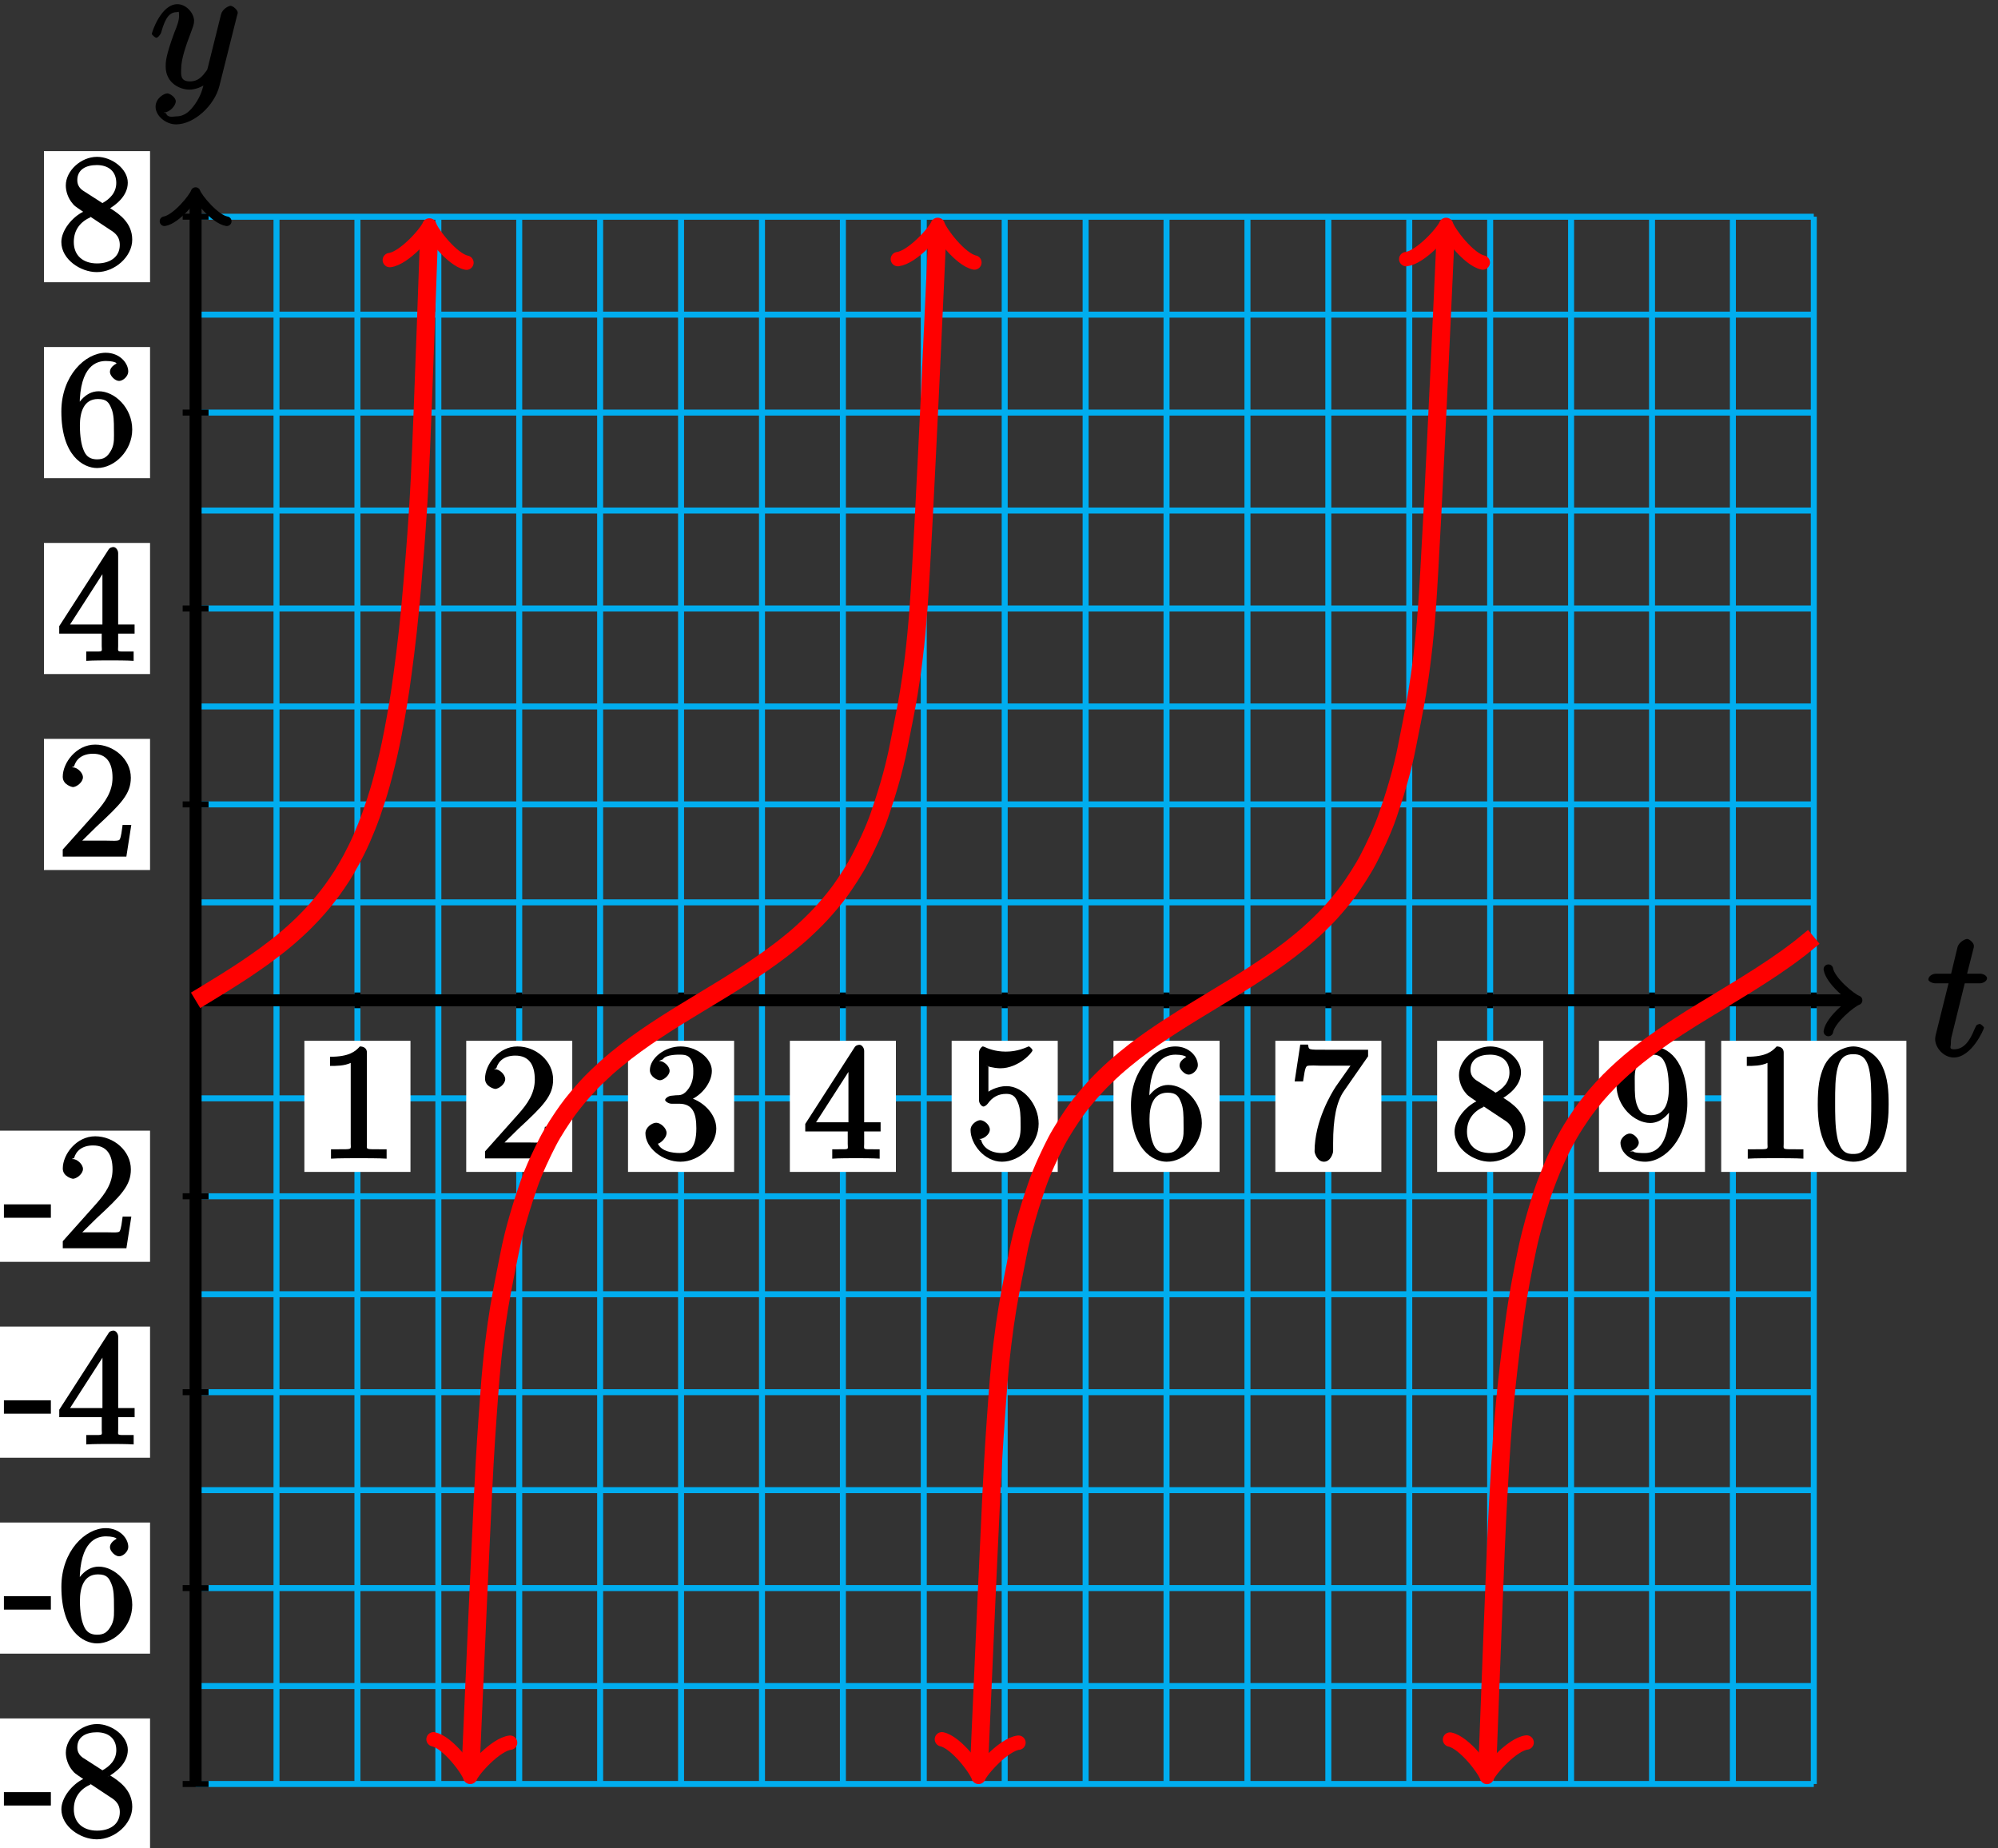 <?xml version="1.0" encoding="UTF-8"?>
<svg xmlns="http://www.w3.org/2000/svg" xmlns:xlink="http://www.w3.org/1999/xlink" width="133pt" height="123pt" viewBox="0 0 133 123" version="1.1">
<rect x="0" y="0" width="133" height="123" fill="#333333" stroke="none"/>
<defs>
<g>
<symbol overflow="visible" id="glyph0-0">
<path style="stroke:none;" d=""/>
</symbol>
<symbol overflow="visible" id="glyph0-1">
<path style="stroke:none;" d="M 2.406 -4.812 L 3.5 -4.812 C 3.734 -4.812 4 -4.953 4 -5.156 C 4 -5.297 3.781 -5.453 3.531 -5.453 L 2.672 -5.453 L 3.078 -7.047 C 3.125 -7.203 3.125 -7.234 3.125 -7.312 C 3.125 -7.5 2.828 -7.766 2.672 -7.766 C 2.562 -7.766 2.125 -7.578 2.031 -7.203 L 1.609 -5.453 L 0.609 -5.453 C 0.375 -5.453 0.094 -5.297 0.094 -5.062 C 0.094 -4.953 0.344 -4.812 0.578 -4.812 L 1.438 -4.812 L 0.688 -1.797 C 0.578 -1.375 0.547 -1.25 0.547 -1.094 C 0.547 -0.531 1.109 0.125 1.781 0.125 C 2.984 0.125 3.797 -1.766 3.797 -1.859 C 3.797 -1.922 3.578 -2.109 3.516 -2.109 C 3.484 -2.109 3.328 -2.062 3.297 -2.016 C 3.281 -2.016 3.234 -1.891 3.141 -1.703 C 2.891 -1.094 2.516 -0.422 1.812 -0.422 C 1.453 -0.422 1.594 -0.562 1.594 -0.828 C 1.594 -0.844 1.594 -1.062 1.625 -1.203 L 2.516 -4.812 Z M 2.406 -4.812 "/>
</symbol>
<symbol overflow="visible" id="glyph0-2">
<path style="stroke:none;" d="M 3.031 1.094 C 2.703 1.547 2.359 1.906 1.766 1.906 C 1.625 1.906 1.203 2.031 1.109 1.703 C 0.906 1.641 0.969 1.641 0.984 1.641 C 1.344 1.641 1.75 1.188 1.75 0.906 C 1.75 0.641 1.359 0.375 1.188 0.375 C 0.984 0.375 0.406 0.688 0.406 1.266 C 0.406 1.875 1.094 2.438 1.766 2.438 C 2.969 2.438 4.328 1.188 4.656 -0.125 L 5.828 -4.797 C 5.844 -4.859 5.875 -4.922 5.875 -5 C 5.875 -5.172 5.562 -5.453 5.391 -5.453 C 5.281 -5.453 4.859 -5.25 4.766 -4.891 L 3.891 -1.375 C 3.828 -1.156 3.875 -1.25 3.781 -1.109 C 3.531 -0.781 3.266 -0.422 2.688 -0.422 C 2.016 -0.422 2.109 -0.922 2.109 -1.25 C 2.109 -1.922 2.438 -2.844 2.766 -3.703 C 2.891 -4.047 2.969 -4.219 2.969 -4.453 C 2.969 -4.953 2.453 -5.562 1.859 -5.562 C 0.766 -5.562 0.156 -3.688 0.156 -3.578 C 0.156 -3.531 0.375 -3.328 0.453 -3.328 C 0.562 -3.328 0.734 -3.531 0.781 -3.688 C 1.062 -4.703 1.359 -5.031 1.828 -5.031 C 1.938 -5.031 1.969 -5.172 1.969 -4.781 C 1.969 -4.469 1.844 -4.125 1.656 -3.672 C 1.078 -2.109 1.078 -1.703 1.078 -1.422 C 1.078 -0.281 2.062 0.125 2.656 0.125 C 3 0.125 3.531 -0.031 3.844 -0.344 L 3.688 -0.516 C 3.516 0.141 3.438 0.5 3.031 1.094 Z M 3.031 1.094 "/>
</symbol>
<symbol overflow="visible" id="glyph1-0">
<path style="stroke:none;" d=""/>
</symbol>
<symbol overflow="visible" id="glyph1-1">
<path style="stroke:none;" d="M 3.266 -7.047 C 3.266 -7.297 3.094 -7.453 2.797 -7.453 C 2.5 -7.125 2.094 -6.766 0.812 -6.766 L 0.812 -6.156 C 1.234 -6.156 1.766 -6.156 2.188 -6.359 L 2.188 -0.984 C 2.188 -0.594 2.328 -0.609 1.375 -0.609 L 0.875 -0.609 L 0.875 0.016 C 1.328 -0.016 2.375 -0.016 2.734 -0.016 C 3.094 -0.016 4.125 -0.016 4.578 0.016 L 4.578 -0.609 L 4.078 -0.609 C 3.125 -0.609 3.266 -0.594 3.266 -0.984 Z M 3.266 -7.047 "/>
</symbol>
<symbol overflow="visible" id="glyph1-2">
<path style="stroke:none;" d="M 4.734 -2.109 L 4.344 -2.109 C 4.297 -1.781 4.25 -1.297 4.141 -1.125 C 4.062 -1.016 3.578 -1.062 3.266 -1.062 L 1.266 -1.062 L 1.391 -0.812 C 1.672 -1.062 2.344 -1.75 2.609 -2 C 4.25 -3.516 4.891 -4.172 4.891 -5.25 C 4.891 -6.484 3.75 -7.453 2.516 -7.453 C 1.266 -7.453 0.359 -6.25 0.359 -5.312 C 0.359 -4.766 1 -4.625 1.031 -4.625 C 1.266 -4.625 1.703 -4.938 1.703 -5.281 C 1.703 -5.578 1.328 -5.938 1.031 -5.938 C 0.938 -5.938 0.922 -5.938 1.109 -6 C 1.25 -6.5 1.672 -6.844 2.375 -6.844 C 3.281 -6.844 3.672 -6.234 3.672 -5.25 C 3.672 -4.328 3.188 -3.641 2.578 -2.953 L 0.359 -0.469 L 0.359 0 L 4.594 0 L 4.922 -2.109 Z M 4.734 -2.109 "/>
</symbol>
<symbol overflow="visible" id="glyph1-3">
<path style="stroke:none;" d="M 1.984 -4.172 C 1.797 -4.156 1.578 -4 1.578 -3.891 C 1.578 -3.797 1.812 -3.641 2 -3.641 L 2.5 -3.641 C 3.406 -3.641 3.656 -3.031 3.656 -2 C 3.656 -0.594 3.094 -0.359 2.562 -0.359 C 2.047 -0.359 1.328 -0.469 1.094 -0.984 C 1.188 -0.969 1.672 -1.312 1.672 -1.703 C 1.672 -2.016 1.281 -2.375 0.984 -2.375 C 0.719 -2.375 0.266 -2.078 0.266 -1.672 C 0.266 -0.703 1.406 0.219 2.594 0.219 C 3.875 0.219 4.984 -0.906 4.984 -1.984 C 4.984 -2.984 4.031 -3.906 3 -4.094 L 3 -3.797 C 3.922 -4.062 4.688 -5 4.688 -5.828 C 4.688 -6.688 3.656 -7.453 2.609 -7.453 C 1.531 -7.453 0.562 -6.656 0.562 -5.875 C 0.562 -5.438 1.062 -5.203 1.234 -5.203 C 1.453 -5.203 1.875 -5.516 1.875 -5.828 C 1.875 -6.172 1.453 -6.484 1.219 -6.484 C 1.156 -6.484 1.125 -6.484 1.422 -6.594 C 1.625 -6.938 2.516 -6.906 2.578 -6.906 C 2.922 -6.906 3.453 -6.891 3.453 -5.828 C 3.453 -5.625 3.469 -5.141 3.156 -4.672 C 2.828 -4.203 2.594 -4.203 2.297 -4.203 Z M 1.984 -4.172 "/>
</symbol>
<symbol overflow="visible" id="glyph1-4">
<path style="stroke:none;" d="M 4.047 -7.156 C 4.047 -7.359 3.891 -7.562 3.734 -7.562 C 3.656 -7.562 3.484 -7.531 3.406 -7.391 L 0.125 -2.297 L 0.125 -1.797 L 2.953 -1.797 L 2.953 -0.969 C 2.953 -0.578 3.094 -0.609 2.312 -0.609 L 1.922 -0.609 L 1.922 0.016 C 2.344 -0.016 3.203 -0.016 3.5 -0.016 C 3.797 -0.016 4.656 -0.016 5.078 0.016 L 5.078 -0.609 L 4.688 -0.609 C 3.922 -0.609 4.047 -0.578 4.047 -0.969 L 4.047 -1.797 L 5.141 -1.797 L 5.141 -2.406 L 4.047 -2.406 Z M 3 -6.312 L 3 -2.406 L 0.844 -2.406 L 3.297 -6.219 Z M 3 -6.312 "/>
</symbol>
<symbol overflow="visible" id="glyph1-5">
<path style="stroke:none;" d="M 1.375 -6.172 C 1.844 -6.016 2.219 -6 2.344 -6 C 3.547 -6 4.484 -7.047 4.484 -7.203 C 4.484 -7.25 4.312 -7.453 4.234 -7.453 C 4.219 -7.453 4.203 -7.453 4.109 -7.406 C 3.5 -7.141 2.984 -7.109 2.703 -7.109 C 1.984 -7.109 1.484 -7.328 1.281 -7.422 C 1.203 -7.453 1.188 -7.453 1.172 -7.453 C 1.094 -7.453 0.922 -7.234 0.922 -7.062 L 0.922 -3.859 C 0.922 -3.672 1.094 -3.453 1.219 -3.453 C 1.266 -3.453 1.406 -3.516 1.5 -3.641 C 1.812 -4.078 2.203 -4.297 2.734 -4.297 C 3.312 -4.297 3.406 -3.922 3.5 -3.734 C 3.688 -3.312 3.688 -2.781 3.688 -2.375 C 3.688 -1.969 3.734 -1.469 3.438 -0.984 C 3.203 -0.594 2.906 -0.359 2.438 -0.359 C 1.719 -0.359 1.188 -0.703 1.062 -1.234 C 0.875 -1.312 0.953 -1.297 1 -1.297 C 1.188 -1.297 1.641 -1.562 1.641 -1.922 C 1.641 -2.234 1.266 -2.547 1 -2.547 C 0.812 -2.547 0.359 -2.297 0.359 -1.891 C 0.359 -0.969 1.266 0.219 2.453 0.219 C 3.672 0.219 4.891 -0.953 4.891 -2.312 C 4.891 -3.594 3.875 -4.812 2.75 -4.812 C 2.125 -4.812 1.531 -4.5 1.25 -4.203 L 1.547 -4.094 L 1.547 -6.109 Z M 1.375 -6.172 "/>
</symbol>
<symbol overflow="visible" id="glyph1-6">
<path style="stroke:none;" d="M 1.484 -3.891 C 1.484 -6.625 2.641 -6.906 3.234 -6.906 C 3.625 -6.906 3.875 -6.828 3.922 -6.766 C 4.078 -6.766 3.5 -6.609 3.5 -6.172 C 3.5 -5.938 3.828 -5.578 4.109 -5.578 C 4.375 -5.578 4.719 -5.891 4.719 -6.203 C 4.719 -6.766 4.156 -7.453 3.219 -7.453 C 1.859 -7.453 0.266 -5.922 0.266 -3.547 C 0.266 -0.594 1.734 0.219 2.641 0.219 C 3.828 0.219 4.984 -0.953 4.984 -2.344 C 4.984 -3.781 3.828 -4.891 2.75 -4.891 C 1.781 -4.891 1.266 -3.906 1.156 -3.609 L 1.484 -3.609 Z M 2.641 -0.359 C 1.969 -0.359 1.812 -0.812 1.719 -1.047 C 1.609 -1.328 1.5 -1.859 1.5 -2.609 C 1.5 -3.453 1.734 -4.375 2.703 -4.375 C 3.297 -4.375 3.438 -4.125 3.594 -3.75 C 3.766 -3.359 3.766 -2.828 3.766 -2.359 C 3.766 -1.812 3.812 -1.438 3.609 -1.016 C 3.344 -0.5 3.078 -0.359 2.641 -0.359 Z M 2.641 -0.359 "/>
</symbol>
<symbol overflow="visible" id="glyph1-7">
<path style="stroke:none;" d="M 5.281 -6.844 L 5.281 -7.234 L 2.516 -7.234 C 1.219 -7.234 1.359 -7.219 1.281 -7.578 L 0.766 -7.578 L 0.391 -5.125 L 0.953 -5.125 C 1.016 -5.469 1.062 -6.031 1.203 -6.141 C 1.297 -6.219 1.984 -6.172 2.125 -6.172 L 4.109 -6.172 L 3.141 -4.797 C 2.859 -4.375 1.719 -2.5 1.719 -0.469 C 1.719 -0.359 1.891 0.219 2.344 0.219 C 2.781 0.219 2.953 -0.344 2.953 -0.484 L 2.953 -1.016 C 2.953 -2.625 3.172 -3.766 3.672 -4.484 L 5.281 -6.797 Z M 5.281 -6.844 "/>
</symbol>
<symbol overflow="visible" id="glyph1-8">
<path style="stroke:none;" d="M 3.328 -3.922 C 3.859 -4.219 4.688 -4.828 4.688 -5.734 C 4.688 -6.656 3.625 -7.453 2.641 -7.453 C 1.578 -7.453 0.562 -6.531 0.562 -5.547 C 0.562 -5.172 0.703 -4.703 1.016 -4.344 C 1.125 -4.203 1.141 -4.188 1.719 -3.797 C 0.984 -3.438 0.266 -2.562 0.266 -1.781 C 0.266 -0.641 1.531 0.219 2.625 0.219 C 3.828 0.219 4.984 -0.812 4.984 -1.938 C 4.984 -3.031 4.172 -3.625 3.516 -4.031 Z M 1.859 -5.109 C 1.719 -5.203 1.328 -5.375 1.328 -5.906 C 1.328 -6.609 1.906 -6.906 2.625 -6.906 C 3.406 -6.906 3.922 -6.484 3.922 -5.719 C 3.922 -5.062 3.484 -4.641 3 -4.375 Z M 2.125 -3.516 L 3.422 -2.656 C 3.703 -2.469 4.156 -2.25 4.156 -1.594 C 4.156 -0.781 3.5 -0.359 2.641 -0.359 C 1.719 -0.359 1.094 -0.875 1.094 -1.781 C 1.094 -2.609 1.547 -3.141 2.219 -3.438 Z M 2.125 -3.516 "/>
</symbol>
<symbol overflow="visible" id="glyph1-9">
<path style="stroke:none;" d="M 3.766 -3.281 C 3.766 -0.75 2.812 -0.359 2.156 -0.359 C 1.906 -0.359 1.453 -0.359 1.375 -0.469 L 1.125 -0.469 C 1.203 -0.453 1.75 -0.672 1.75 -1.062 C 1.75 -1.297 1.438 -1.656 1.156 -1.656 C 0.875 -1.656 0.531 -1.328 0.531 -1.047 C 0.531 -0.375 1.234 0.219 2.172 0.219 C 3.516 0.219 4.984 -1.359 4.984 -3.688 C 4.984 -6.594 3.625 -7.453 2.672 -7.453 C 1.484 -7.453 0.266 -6.312 0.266 -4.891 C 0.266 -3.484 1.438 -2.359 2.516 -2.359 C 3.312 -2.359 3.891 -3.094 4.109 -3.641 L 3.766 -3.641 Z M 2.562 -2.875 C 1.891 -2.875 1.75 -3.266 1.656 -3.484 C 1.484 -3.891 1.484 -4.406 1.484 -4.891 C 1.484 -5.484 1.438 -5.906 1.719 -6.344 C 1.922 -6.625 2.094 -6.906 2.672 -6.906 C 3.281 -6.906 3.422 -6.516 3.531 -6.266 C 3.75 -5.734 3.75 -4.828 3.75 -4.656 C 3.75 -3.75 3.516 -2.875 2.562 -2.875 Z M 2.562 -2.875 "/>
</symbol>
<symbol overflow="visible" id="glyph1-10">
<path style="stroke:none;" d="M 4.984 -3.594 C 4.984 -4.484 4.938 -5.359 4.547 -6.172 C 4.109 -7.078 3.172 -7.453 2.641 -7.453 C 2.016 -7.453 1.078 -7 0.672 -6.109 C 0.375 -5.422 0.266 -4.766 0.266 -3.594 C 0.266 -2.547 0.391 -1.656 0.781 -0.891 C 1.188 -0.078 2.062 0.219 2.625 0.219 C 3.562 0.219 4.219 -0.375 4.484 -0.922 C 4.969 -1.922 4.984 -2.969 4.984 -3.594 Z M 2.625 -0.297 C 2.281 -0.297 1.75 -0.328 1.547 -1.5 C 1.422 -2.156 1.422 -2.969 1.422 -3.719 C 1.422 -4.609 1.422 -5.406 1.594 -6.047 C 1.781 -6.766 2.156 -6.938 2.625 -6.938 C 3.031 -6.938 3.484 -6.844 3.688 -5.922 C 3.828 -5.312 3.828 -4.453 3.828 -3.719 C 3.828 -3 3.828 -2.188 3.719 -1.531 C 3.516 -0.344 3 -0.297 2.625 -0.297 Z M 2.625 -0.297 "/>
</symbol>
<symbol overflow="visible" id="glyph1-11">
<path style="stroke:none;" d="M 3.078 -2.188 L 3.078 -2.922 L -0.047 -2.922 L -0.047 -2.031 L 3.078 -2.031 Z M 3.078 -2.188 "/>
</symbol>
</g>
</defs>
<g id="surface1">
<path style="fill:none;stroke-width:0.399;stroke-linecap:butt;stroke-linejoin:miter;stroke:rgb(0%,67.839%,93.729%);stroke-opacity:1;stroke-miterlimit:10;" d="M -0 -52.158 L 107.718 -52.158 M -0 -45.639 L 107.718 -45.639 M -0 -39.119 L 107.718 -39.119 M -0 -32.6 L 107.718 -32.6 M -0 -26.08 L 107.718 -26.08 M -0 -19.561 L 107.718 -19.561 M -0 -13.041 L 107.718 -13.041 M -0 -6.522 L 107.718 -6.522 M -0 0.002 L 107.718 0.002 M -0 6.521 L 107.718 6.521 M -0 13.041 L 107.718 13.041 M -0 19.56 L 107.718 19.56 M -0 26.08 L 107.718 26.08 M -0 32.6 L 107.718 32.6 M -0 39.119 L 107.718 39.119 M -0 45.639 L 107.718 45.639 M -0 52.154 L 107.718 52.154 M -0 -52.158 L -0 52.158 M 5.386 -52.158 L 5.386 52.158 M 10.773 -52.158 L 10.773 52.158 M 16.16 -52.158 L 16.16 52.158 M 21.543 -52.158 L 21.543 52.158 M 26.929 -52.158 L 26.929 52.158 M 32.316 -52.158 L 32.316 52.158 M 37.703 -52.158 L 37.703 52.158 M 43.089 -52.158 L 43.089 52.158 M 48.472 -52.158 L 48.472 52.158 M 53.859 -52.158 L 53.859 52.158 M 59.246 -52.158 L 59.246 52.158 M 64.632 -52.158 L 64.632 52.158 M 70.019 -52.158 L 70.019 52.158 M 75.402 -52.158 L 75.402 52.158 M 80.789 -52.158 L 80.789 52.158 M 86.175 -52.158 L 86.175 52.158 M 91.562 -52.158 L 91.562 52.158 M 96.949 -52.158 L 96.949 52.158 M 102.332 -52.158 L 102.332 52.158 M 107.718 -52.158 L 107.718 52.158 " transform="matrix(1,0,0,-1,13.02,66.58)"/>
<path style="fill:none;stroke-width:0.797;stroke-linecap:butt;stroke-linejoin:miter;stroke:rgb(0%,0%,0%);stroke-opacity:1;stroke-miterlimit:10;" d="M -0 0.002 L 110.242 0.002 " transform="matrix(1,0,0,-1,13.02,66.58)"/>
<path style="fill:none;stroke-width:0.638;stroke-linecap:round;stroke-linejoin:round;stroke:rgb(0%,0%,0%);stroke-opacity:1;stroke-miterlimit:10;" d="M -1.553 2.072 C -1.424 1.295 -0.002 0.131 0.389 0.002 C -0.002 -0.131 -1.424 -1.295 -1.553 -2.072 " transform="matrix(1,0,0,-1,123.263,66.58)"/>
<g style="fill:rgb(0%,0%,0%);fill-opacity:1;">
  <use xlink:href="#glyph0-1" x="128.27" y="70.26"/>
</g>
<path style="fill:none;stroke-width:0.797;stroke-linecap:butt;stroke-linejoin:miter;stroke:rgb(0%,0%,0%);stroke-opacity:1;stroke-miterlimit:10;" d="M -0 -52.158 L -0 53.404 " transform="matrix(1,0,0,-1,13.02,66.58)"/>
<path style="fill:none;stroke-width:0.638;stroke-linecap:round;stroke-linejoin:round;stroke:rgb(0%,0%,0%);stroke-opacity:1;stroke-miterlimit:10;" d="M -1.552 2.071 C -1.423 1.293 -0.001 0.129 0.389 0 C -0.001 -0.128 -1.423 -1.296 -1.552 -2.074 " transform="matrix(0,-1,-1,0,13.02,13.174)"/>
<g style="fill:rgb(0%,0%,0%);fill-opacity:1;">
  <use xlink:href="#glyph0-2" x="9.95" y="5.84"/>
</g>
<path style="fill:none;stroke-width:0.399;stroke-linecap:butt;stroke-linejoin:miter;stroke:rgb(0%,0%,0%);stroke-opacity:1;stroke-miterlimit:10;" d="M 10.773 0.521 L 10.773 -0.522 " transform="matrix(1,0,0,-1,13.02,66.58)"/>
<path style=" stroke:none;fill-rule:nonzero;fill:rgb(100%,100%,100%);fill-opacity:1;" d="M 27.324 69.273 L 20.262 69.273 L 20.262 78 L 27.324 78 Z M 27.324 69.273 "/>
<g style="fill:rgb(0%,0%,0%);fill-opacity:1;">
  <use xlink:href="#glyph1-1" x="21.158" y="77.102"/>
</g>
<path style="fill:none;stroke-width:0.399;stroke-linecap:butt;stroke-linejoin:miter;stroke:rgb(0%,0%,0%);stroke-opacity:1;stroke-miterlimit:10;" d="M 21.543 0.521 L 21.543 -0.522 " transform="matrix(1,0,0,-1,13.02,66.58)"/>
<path style=" stroke:none;fill-rule:nonzero;fill:rgb(100%,100%,100%);fill-opacity:1;" d="M 38.094 69.273 L 31.035 69.273 L 31.035 78 L 38.094 78 Z M 38.094 69.273 "/>
<g style="fill:rgb(0%,0%,0%);fill-opacity:1;">
  <use xlink:href="#glyph1-2" x="31.928" y="77.102"/>
</g>
<path style="fill:none;stroke-width:0.399;stroke-linecap:butt;stroke-linejoin:miter;stroke:rgb(0%,0%,0%);stroke-opacity:1;stroke-miterlimit:10;" d="M 32.316 0.521 L 32.316 -0.522 " transform="matrix(1,0,0,-1,13.02,66.58)"/>
<path style=" stroke:none;fill-rule:nonzero;fill:rgb(100%,100%,100%);fill-opacity:1;" d="M 48.867 69.273 L 41.805 69.273 L 41.805 78 L 48.867 78 Z M 48.867 69.273 "/>
<g style="fill:rgb(0%,0%,0%);fill-opacity:1;">
  <use xlink:href="#glyph1-3" x="42.698" y="77.102"/>
</g>
<path style="fill:none;stroke-width:0.399;stroke-linecap:butt;stroke-linejoin:miter;stroke:rgb(0%,0%,0%);stroke-opacity:1;stroke-miterlimit:10;" d="M 43.089 0.521 L 43.089 -0.522 " transform="matrix(1,0,0,-1,13.02,66.58)"/>
<path style=" stroke:none;fill-rule:nonzero;fill:rgb(100%,100%,100%);fill-opacity:1;" d="M 59.637 69.273 L 52.578 69.273 L 52.578 78 L 59.637 78 Z M 59.637 69.273 "/>
<g style="fill:rgb(0%,0%,0%);fill-opacity:1;">
  <use xlink:href="#glyph1-4" x="53.478" y="77.102"/>
</g>
<path style="fill:none;stroke-width:0.399;stroke-linecap:butt;stroke-linejoin:miter;stroke:rgb(0%,0%,0%);stroke-opacity:1;stroke-miterlimit:10;" d="M 53.859 0.521 L 53.859 -0.522 " transform="matrix(1,0,0,-1,13.02,66.58)"/>
<path style=" stroke:none;fill-rule:nonzero;fill:rgb(100%,100%,100%);fill-opacity:1;" d="M 70.41 69.273 L 63.348 69.273 L 63.348 78 L 70.41 78 Z M 70.41 69.273 "/>
<g style="fill:rgb(0%,0%,0%);fill-opacity:1;">
  <use xlink:href="#glyph1-5" x="64.248" y="77.102"/>
</g>
<path style="fill:none;stroke-width:0.399;stroke-linecap:butt;stroke-linejoin:miter;stroke:rgb(0%,0%,0%);stroke-opacity:1;stroke-miterlimit:10;" d="M 64.632 0.521 L 64.632 -0.522 " transform="matrix(1,0,0,-1,13.02,66.58)"/>
<path style=" stroke:none;fill-rule:nonzero;fill:rgb(100%,100%,100%);fill-opacity:1;" d="M 81.184 69.273 L 74.121 69.273 L 74.121 78 L 81.184 78 Z M 81.184 69.273 "/>
<g style="fill:rgb(0%,0%,0%);fill-opacity:1;">
  <use xlink:href="#glyph1-6" x="75.018" y="77.102"/>
</g>
<path style="fill:none;stroke-width:0.399;stroke-linecap:butt;stroke-linejoin:miter;stroke:rgb(0%,0%,0%);stroke-opacity:1;stroke-miterlimit:10;" d="M 75.402 0.521 L 75.402 -0.522 " transform="matrix(1,0,0,-1,13.02,66.58)"/>
<path style=" stroke:none;fill-rule:nonzero;fill:rgb(100%,100%,100%);fill-opacity:1;" d="M 91.953 69.273 L 84.895 69.273 L 84.895 78 L 91.953 78 Z M 91.953 69.273 "/>
<g style="fill:rgb(0%,0%,0%);fill-opacity:1;">
  <use xlink:href="#glyph1-7" x="85.788" y="77.102"/>
</g>
<path style="fill:none;stroke-width:0.399;stroke-linecap:butt;stroke-linejoin:miter;stroke:rgb(0%,0%,0%);stroke-opacity:1;stroke-miterlimit:10;" d="M 86.175 0.521 L 86.175 -0.522 " transform="matrix(1,0,0,-1,13.02,66.58)"/>
<path style=" stroke:none;fill-rule:nonzero;fill:rgb(100%,100%,100%);fill-opacity:1;" d="M 102.727 69.273 L 95.664 69.273 L 95.664 78 L 102.727 78 Z M 102.727 69.273 "/>
<g style="fill:rgb(0%,0%,0%);fill-opacity:1;">
  <use xlink:href="#glyph1-8" x="96.558" y="77.102"/>
</g>
<path style="fill:none;stroke-width:0.399;stroke-linecap:butt;stroke-linejoin:miter;stroke:rgb(0%,0%,0%);stroke-opacity:1;stroke-miterlimit:10;" d="M 96.949 0.521 L 96.949 -0.522 " transform="matrix(1,0,0,-1,13.02,66.58)"/>
<path style=" stroke:none;fill-rule:nonzero;fill:rgb(100%,100%,100%);fill-opacity:1;" d="M 113.496 69.273 L 106.438 69.273 L 106.438 78 L 113.496 78 Z M 113.496 69.273 "/>
<g style="fill:rgb(0%,0%,0%);fill-opacity:1;">
  <use xlink:href="#glyph1-9" x="107.338" y="77.102"/>
</g>
<path style="fill:none;stroke-width:0.399;stroke-linecap:butt;stroke-linejoin:miter;stroke:rgb(0%,0%,0%);stroke-opacity:1;stroke-miterlimit:10;" d="M 107.718 0.521 L 107.718 -0.522 " transform="matrix(1,0,0,-1,13.02,66.58)"/>
<path style=" stroke:none;fill-rule:nonzero;fill:rgb(100%,100%,100%);fill-opacity:1;" d="M 126.902 69.273 L 114.574 69.273 L 114.574 78 L 126.902 78 Z M 126.902 69.273 "/>
<g style="fill:rgb(0%,0%,0%);fill-opacity:1;">
  <use xlink:href="#glyph1-1" x="115.468" y="77.102"/>
  <use xlink:href="#glyph1-10" x="120.736" y="77.102"/>
</g>
<path style="fill:none;stroke-width:0.399;stroke-linecap:butt;stroke-linejoin:miter;stroke:rgb(0%,0%,0%);stroke-opacity:1;stroke-miterlimit:10;" d="M 0.863 -52.158 L -0.86 -52.158 " transform="matrix(1,0,0,-1,13.02,66.58)"/>
<path style=" stroke:none;fill-rule:nonzero;fill:rgb(100%,100%,100%);fill-opacity:1;" d="M 9.988 114.375 L -0.586 114.375 L -0.586 123.102 L 9.988 123.102 Z M 9.988 114.375 "/>
<g style="fill:rgb(0%,0%,0%);fill-opacity:1;">
  <use xlink:href="#glyph1-11" x="0.308" y="122.202"/>
  <use xlink:href="#glyph1-8" x="3.82" y="122.202"/>
</g>
<path style="fill:none;stroke-width:0.399;stroke-linecap:butt;stroke-linejoin:miter;stroke:rgb(0%,0%,0%);stroke-opacity:1;stroke-miterlimit:10;" d="M 0.863 -39.119 L -0.86 -39.119 " transform="matrix(1,0,0,-1,13.02,66.58)"/>
<path style=" stroke:none;fill-rule:nonzero;fill:rgb(100%,100%,100%);fill-opacity:1;" d="M 9.988 101.336 L -0.586 101.336 L -0.586 110.062 L 9.988 110.062 Z M 9.988 101.336 "/>
<g style="fill:rgb(0%,0%,0%);fill-opacity:1;">
  <use xlink:href="#glyph1-11" x="0.308" y="109.162"/>
  <use xlink:href="#glyph1-6" x="3.82" y="109.162"/>
</g>
<path style="fill:none;stroke-width:0.399;stroke-linecap:butt;stroke-linejoin:miter;stroke:rgb(0%,0%,0%);stroke-opacity:1;stroke-miterlimit:10;" d="M 0.863 -26.08 L -0.86 -26.08 " transform="matrix(1,0,0,-1,13.02,66.58)"/>
<path style=" stroke:none;fill-rule:nonzero;fill:rgb(100%,100%,100%);fill-opacity:1;" d="M 9.988 88.293 L -0.586 88.293 L -0.586 97.023 L 9.988 97.023 Z M 9.988 88.293 "/>
<g style="fill:rgb(0%,0%,0%);fill-opacity:1;">
  <use xlink:href="#glyph1-11" x="0.308" y="96.122"/>
  <use xlink:href="#glyph1-4" x="3.82" y="96.122"/>
</g>
<path style="fill:none;stroke-width:0.399;stroke-linecap:butt;stroke-linejoin:miter;stroke:rgb(0%,0%,0%);stroke-opacity:1;stroke-miterlimit:10;" d="M 0.863 -13.041 L -0.86 -13.041 " transform="matrix(1,0,0,-1,13.02,66.58)"/>
<path style=" stroke:none;fill-rule:nonzero;fill:rgb(100%,100%,100%);fill-opacity:1;" d="M 9.988 75.254 L -0.586 75.254 L -0.586 83.984 L 9.988 83.984 Z M 9.988 75.254 "/>
<g style="fill:rgb(0%,0%,0%);fill-opacity:1;">
  <use xlink:href="#glyph1-11" x="0.308" y="83.082"/>
  <use xlink:href="#glyph1-2" x="3.82" y="83.082"/>
</g>
<path style="fill:none;stroke-width:0.399;stroke-linecap:butt;stroke-linejoin:miter;stroke:rgb(0%,0%,0%);stroke-opacity:1;stroke-miterlimit:10;" d="M 0.863 13.041 L -0.86 13.041 " transform="matrix(1,0,0,-1,13.02,66.58)"/>
<path style=" stroke:none;fill-rule:nonzero;fill:rgb(100%,100%,100%);fill-opacity:1;" d="M 9.988 49.176 L 2.926 49.176 L 2.926 57.906 L 9.988 57.906 Z M 9.988 49.176 "/>
<g style="fill:rgb(0%,0%,0%);fill-opacity:1;">
  <use xlink:href="#glyph1-2" x="3.818" y="57.012"/>
</g>
<path style="fill:none;stroke-width:0.399;stroke-linecap:butt;stroke-linejoin:miter;stroke:rgb(0%,0%,0%);stroke-opacity:1;stroke-miterlimit:10;" d="M 0.863 26.08 L -0.86 26.08 " transform="matrix(1,0,0,-1,13.02,66.58)"/>
<path style=" stroke:none;fill-rule:nonzero;fill:rgb(100%,100%,100%);fill-opacity:1;" d="M 9.988 36.137 L 2.926 36.137 L 2.926 44.863 L 9.988 44.863 Z M 9.988 36.137 "/>
<g style="fill:rgb(0%,0%,0%);fill-opacity:1;">
  <use xlink:href="#glyph1-4" x="3.818" y="43.972"/>
</g>
<path style="fill:none;stroke-width:0.399;stroke-linecap:butt;stroke-linejoin:miter;stroke:rgb(0%,0%,0%);stroke-opacity:1;stroke-miterlimit:10;" d="M 0.863 39.119 L -0.86 39.119 " transform="matrix(1,0,0,-1,13.02,66.58)"/>
<path style=" stroke:none;fill-rule:nonzero;fill:rgb(100%,100%,100%);fill-opacity:1;" d="M 9.988 23.098 L 2.926 23.098 L 2.926 31.824 L 9.988 31.824 Z M 9.988 23.098 "/>
<g style="fill:rgb(0%,0%,0%);fill-opacity:1;">
  <use xlink:href="#glyph1-6" x="3.818" y="30.932"/>
</g>
<path style="fill:none;stroke-width:0.399;stroke-linecap:butt;stroke-linejoin:miter;stroke:rgb(0%,0%,0%);stroke-opacity:1;stroke-miterlimit:10;" d="M 0.863 52.158 L -0.86 52.158 " transform="matrix(1,0,0,-1,13.02,66.58)"/>
<path style=" stroke:none;fill-rule:nonzero;fill:rgb(100%,100%,100%);fill-opacity:1;" d="M 9.988 10.059 L 2.926 10.059 L 2.926 18.785 L 9.988 18.785 Z M 9.988 10.059 "/>
<g style="fill:rgb(0%,0%,0%);fill-opacity:1;">
  <use xlink:href="#glyph1-8" x="3.818" y="17.892"/>
</g>
<path style="fill:none;stroke-width:1.196;stroke-linecap:butt;stroke-linejoin:miter;stroke:rgb(100%,0%,0%);stroke-opacity:1;stroke-miterlimit:10;" d="M 18.304 -51.205 C 19.199 -30.963 19.199 -30.963 19.558 -26.092 C 19.918 -21.217 20.496 -18.947 20.855 -17.041 C 21.218 -15.135 21.796 -13.404 22.156 -12.342 C 22.515 -11.283 23.093 -10.096 23.453 -9.4 C 23.812 -8.705 24.39 -7.834 24.753 -7.33 C 25.113 -6.822 25.691 -6.15 26.05 -5.756 C 26.41 -5.361 26.988 -4.811 27.347 -4.486 C 27.71 -4.162 28.285 -3.693 28.648 -3.412 C 29.007 -3.131 29.585 -2.717 29.945 -2.467 C 30.304 -2.217 30.882 -1.834 31.242 -1.604 C 31.605 -1.369 32.183 -1.014 32.542 -0.791 C 32.902 -0.568 33.48 -0.221 33.839 -0.002 C 34.199 0.217 34.777 0.568 35.14 0.787 C 35.5 1.01 36.078 1.369 36.437 1.603 C 36.796 1.834 37.375 2.213 37.734 2.467 C 38.097 2.717 38.671 3.131 39.035 3.412 C 39.394 3.689 39.972 4.158 40.332 4.486 C 40.691 4.81 41.269 5.361 41.628 5.756 C 41.992 6.15 42.57 6.822 42.929 7.326 C 43.289 7.834 43.867 8.701 44.226 9.396 C 44.585 10.092 45.164 11.279 45.527 12.338 C 45.886 13.396 46.464 15.127 46.824 17.033 C 47.183 18.939 47.761 21.209 48.121 26.072 C 48.484 30.935 49.421 52.088 49.378 51.131 " transform="matrix(1,0,0,-1,13.02,66.58)"/>
<path style="fill:none;stroke-width:0.956;stroke-linecap:round;stroke-linejoin:round;stroke:rgb(100%,0%,0%);stroke-opacity:1;stroke-miterlimit:10;" d="M -1.912 2.552 C -1.752 1.594 -0 0.158 0.48 -0 C -0.002 -0.159 -1.752 -1.592 -1.913 -2.55 " transform="matrix(-0.044,0.999,0.999,0.044,31.322,117.786)"/>
<path style="fill:none;stroke-width:0.956;stroke-linecap:round;stroke-linejoin:round;stroke:rgb(100%,0%,0%);stroke-opacity:1;stroke-miterlimit:10;" d="M -1.913 2.549 C -1.754 1.595 -0.001 0.159 0.479 0.001 C 0.001 -0.161 -1.753 -1.595 -1.914 -2.552 " transform="matrix(0.044,-0.999,-0.999,-0.044,62.398,15.447)"/>
<path style="fill:none;stroke-width:1.196;stroke-linecap:butt;stroke-linejoin:miter;stroke:rgb(100%,0%,0%);stroke-opacity:1;stroke-miterlimit:10;" d="M 52.144 -51.205 C 53.039 -30.963 53.039 -30.963 53.398 -26.092 C 53.761 -21.217 54.339 -18.951 54.699 -17.041 C 55.058 -15.135 55.636 -13.404 55.996 -12.342 C 56.355 -11.283 56.933 -10.096 57.292 -9.4 C 57.656 -8.705 58.234 -7.834 58.593 -7.33 C 58.953 -6.822 59.531 -6.15 59.89 -5.756 C 60.25 -5.361 60.828 -4.811 61.191 -4.486 C 61.55 -4.162 62.128 -3.693 62.488 -3.412 C 62.847 -3.131 63.425 -2.717 63.785 -2.467 C 64.148 -2.217 64.722 -1.834 65.085 -1.604 C 65.445 -1.369 66.023 -1.014 66.382 -0.791 C 66.742 -0.568 67.32 -0.221 67.679 -0.002 C 68.043 0.217 68.621 0.568 68.98 0.787 C 69.339 1.01 69.918 1.369 70.277 1.603 C 70.636 1.834 71.214 2.213 71.578 2.467 C 71.937 2.717 72.515 3.131 72.875 3.412 C 73.234 3.689 73.812 4.158 74.171 4.486 C 74.535 4.81 75.109 5.361 75.472 5.756 C 75.832 6.146 76.41 6.822 76.769 7.326 C 77.128 7.83 77.707 8.701 78.066 9.396 C 78.429 10.092 79.007 11.279 79.367 12.338 C 79.726 13.396 80.304 15.127 80.664 17.033 C 81.023 18.939 81.601 21.209 81.964 26.072 C 82.324 30.935 83.261 52.088 83.218 51.135 " transform="matrix(1,0,0,-1,13.02,66.58)"/>
<path style="fill:none;stroke-width:0.956;stroke-linecap:round;stroke-linejoin:round;stroke:rgb(100%,0%,0%);stroke-opacity:1;stroke-miterlimit:10;" d="M -1.913 2.551 C -1.753 1.593 -0.001 0.161 0.479 -0.002 C 0.002 -0.159 -1.753 -1.594 -1.914 -2.551 " transform="matrix(-0.044,0.999,0.999,0.044,65.163,117.787)"/>
<path style="fill:none;stroke-width:0.956;stroke-linecap:round;stroke-linejoin:round;stroke:rgb(100%,0%,0%);stroke-opacity:1;stroke-miterlimit:10;" d="M -1.914 2.55 C -1.754 1.596 -0.002 0.161 0.478 -0.002 C 0.001 -0.16 -1.754 -1.594 -1.915 -2.551 " transform="matrix(0.044,-0.999,-0.999,-0.044,96.239,15.447)"/>
<path style="fill:none;stroke-width:1.196;stroke-linecap:butt;stroke-linejoin:miter;stroke:rgb(100%,0%,0%);stroke-opacity:1;stroke-miterlimit:10;" d="M -0 0.002 C -0 0.002 0.468 0.283 0.648 0.393 C 0.828 0.502 1.117 0.678 1.296 0.791 C 1.48 0.9 1.769 1.08 1.949 1.193 C 2.128 1.303 2.417 1.486 2.597 1.603 C 2.777 1.717 3.066 1.904 3.246 2.025 C 3.425 2.146 3.714 2.342 3.894 2.467 C 4.074 2.592 4.363 2.795 4.543 2.924 C 4.722 3.057 5.011 3.271 5.191 3.412 C 5.375 3.549 5.66 3.779 5.843 3.928 C 6.023 4.076 6.312 4.322 6.492 4.486 C 6.671 4.646 6.96 4.912 7.14 5.088 C 7.32 5.268 7.609 5.56 7.789 5.756 C 7.968 5.947 8.257 6.275 8.437 6.494 C 8.617 6.713 8.906 7.08 9.085 7.326 C 9.269 7.576 9.554 7.994 9.738 8.283 C 9.918 8.568 10.207 9.057 10.386 9.396 C 10.566 9.732 10.855 10.31 11.035 10.721 C 11.214 11.127 11.503 11.83 11.683 12.338 C 11.863 12.842 12.152 13.721 12.332 14.369 C 12.511 15.021 12.8 16.154 12.98 17.029 C 13.164 17.904 13.449 19.428 13.632 20.682 C 13.812 21.935 14.101 24.096 14.281 26.064 C 14.46 28.029 14.75 31.256 14.929 34.861 C 15.109 38.467 15.578 52.049 15.546 51.096 " transform="matrix(1,0,0,-1,13.02,66.58)"/>
<path style="fill:none;stroke-width:0.956;stroke-linecap:round;stroke-linejoin:round;stroke:rgb(100%,0%,0%);stroke-opacity:1;stroke-miterlimit:10;" d="M -1.912 2.551 C -1.754 1.595 -0.001 0.159 0.478 -0.001 C -0.001 -0.158 -1.753 -1.594 -1.912 -2.549 " transform="matrix(0.034,-1,-1,-0.034,28.565,15.485)"/>
<path style="fill:none;stroke-width:1.196;stroke-linecap:butt;stroke-linejoin:miter;stroke:rgb(100%,0%,0%);stroke-opacity:1;stroke-miterlimit:10;" d="M 85.98 -51.209 C 86.597 -35.041 86.597 -35.041 86.851 -30.803 C 87.101 -26.568 87.503 -23.615 87.757 -21.627 C 88.007 -19.639 88.414 -17.647 88.664 -16.463 C 88.918 -15.283 89.32 -13.912 89.57 -13.119 C 89.824 -12.322 90.226 -11.322 90.48 -10.744 C 90.73 -10.166 91.132 -9.393 91.386 -8.947 C 91.636 -8.502 92.043 -7.885 92.293 -7.525 C 92.546 -7.166 92.949 -6.654 93.199 -6.354 C 93.453 -6.057 93.855 -5.619 94.109 -5.361 C 94.359 -5.107 94.765 -4.725 95.015 -4.502 C 95.265 -4.275 95.671 -3.936 95.921 -3.732 C 96.175 -3.529 96.578 -3.221 96.832 -3.033 C 97.082 -2.85 97.484 -2.565 97.738 -2.389 C 97.988 -2.217 98.394 -1.947 98.644 -1.783 C 98.894 -1.619 99.3 -1.365 99.55 -1.205 C 99.804 -1.049 100.207 -0.799 100.46 -0.647 C 100.71 -0.49 101.113 -0.248 101.367 -0.096 C 101.617 0.057 102.023 0.303 102.273 0.455 C 102.527 0.607 102.929 0.853 103.179 1.01 C 103.433 1.166 103.835 1.42 104.089 1.584 C 104.339 1.744 104.742 2.006 104.996 2.178 C 105.246 2.346 105.652 2.627 105.902 2.807 C 106.156 2.99 106.558 3.287 106.808 3.482 C 107.062 3.682 107.718 4.225 107.718 4.225 " transform="matrix(1,0,0,-1,13.02,66.58)"/>
<path style="fill:none;stroke-width:0.956;stroke-linecap:round;stroke-linejoin:round;stroke:rgb(100%,0%,0%);stroke-opacity:1;stroke-miterlimit:10;" d="M -1.911 2.551 C -1.754 1.595 0.001 0.158 0.48 0 C 0.002 -0.159 -1.753 -1.594 -1.912 -2.549 " transform="matrix(-0.038,1,1,0.038,98.999,117.79)"/>
</g>
</svg>
